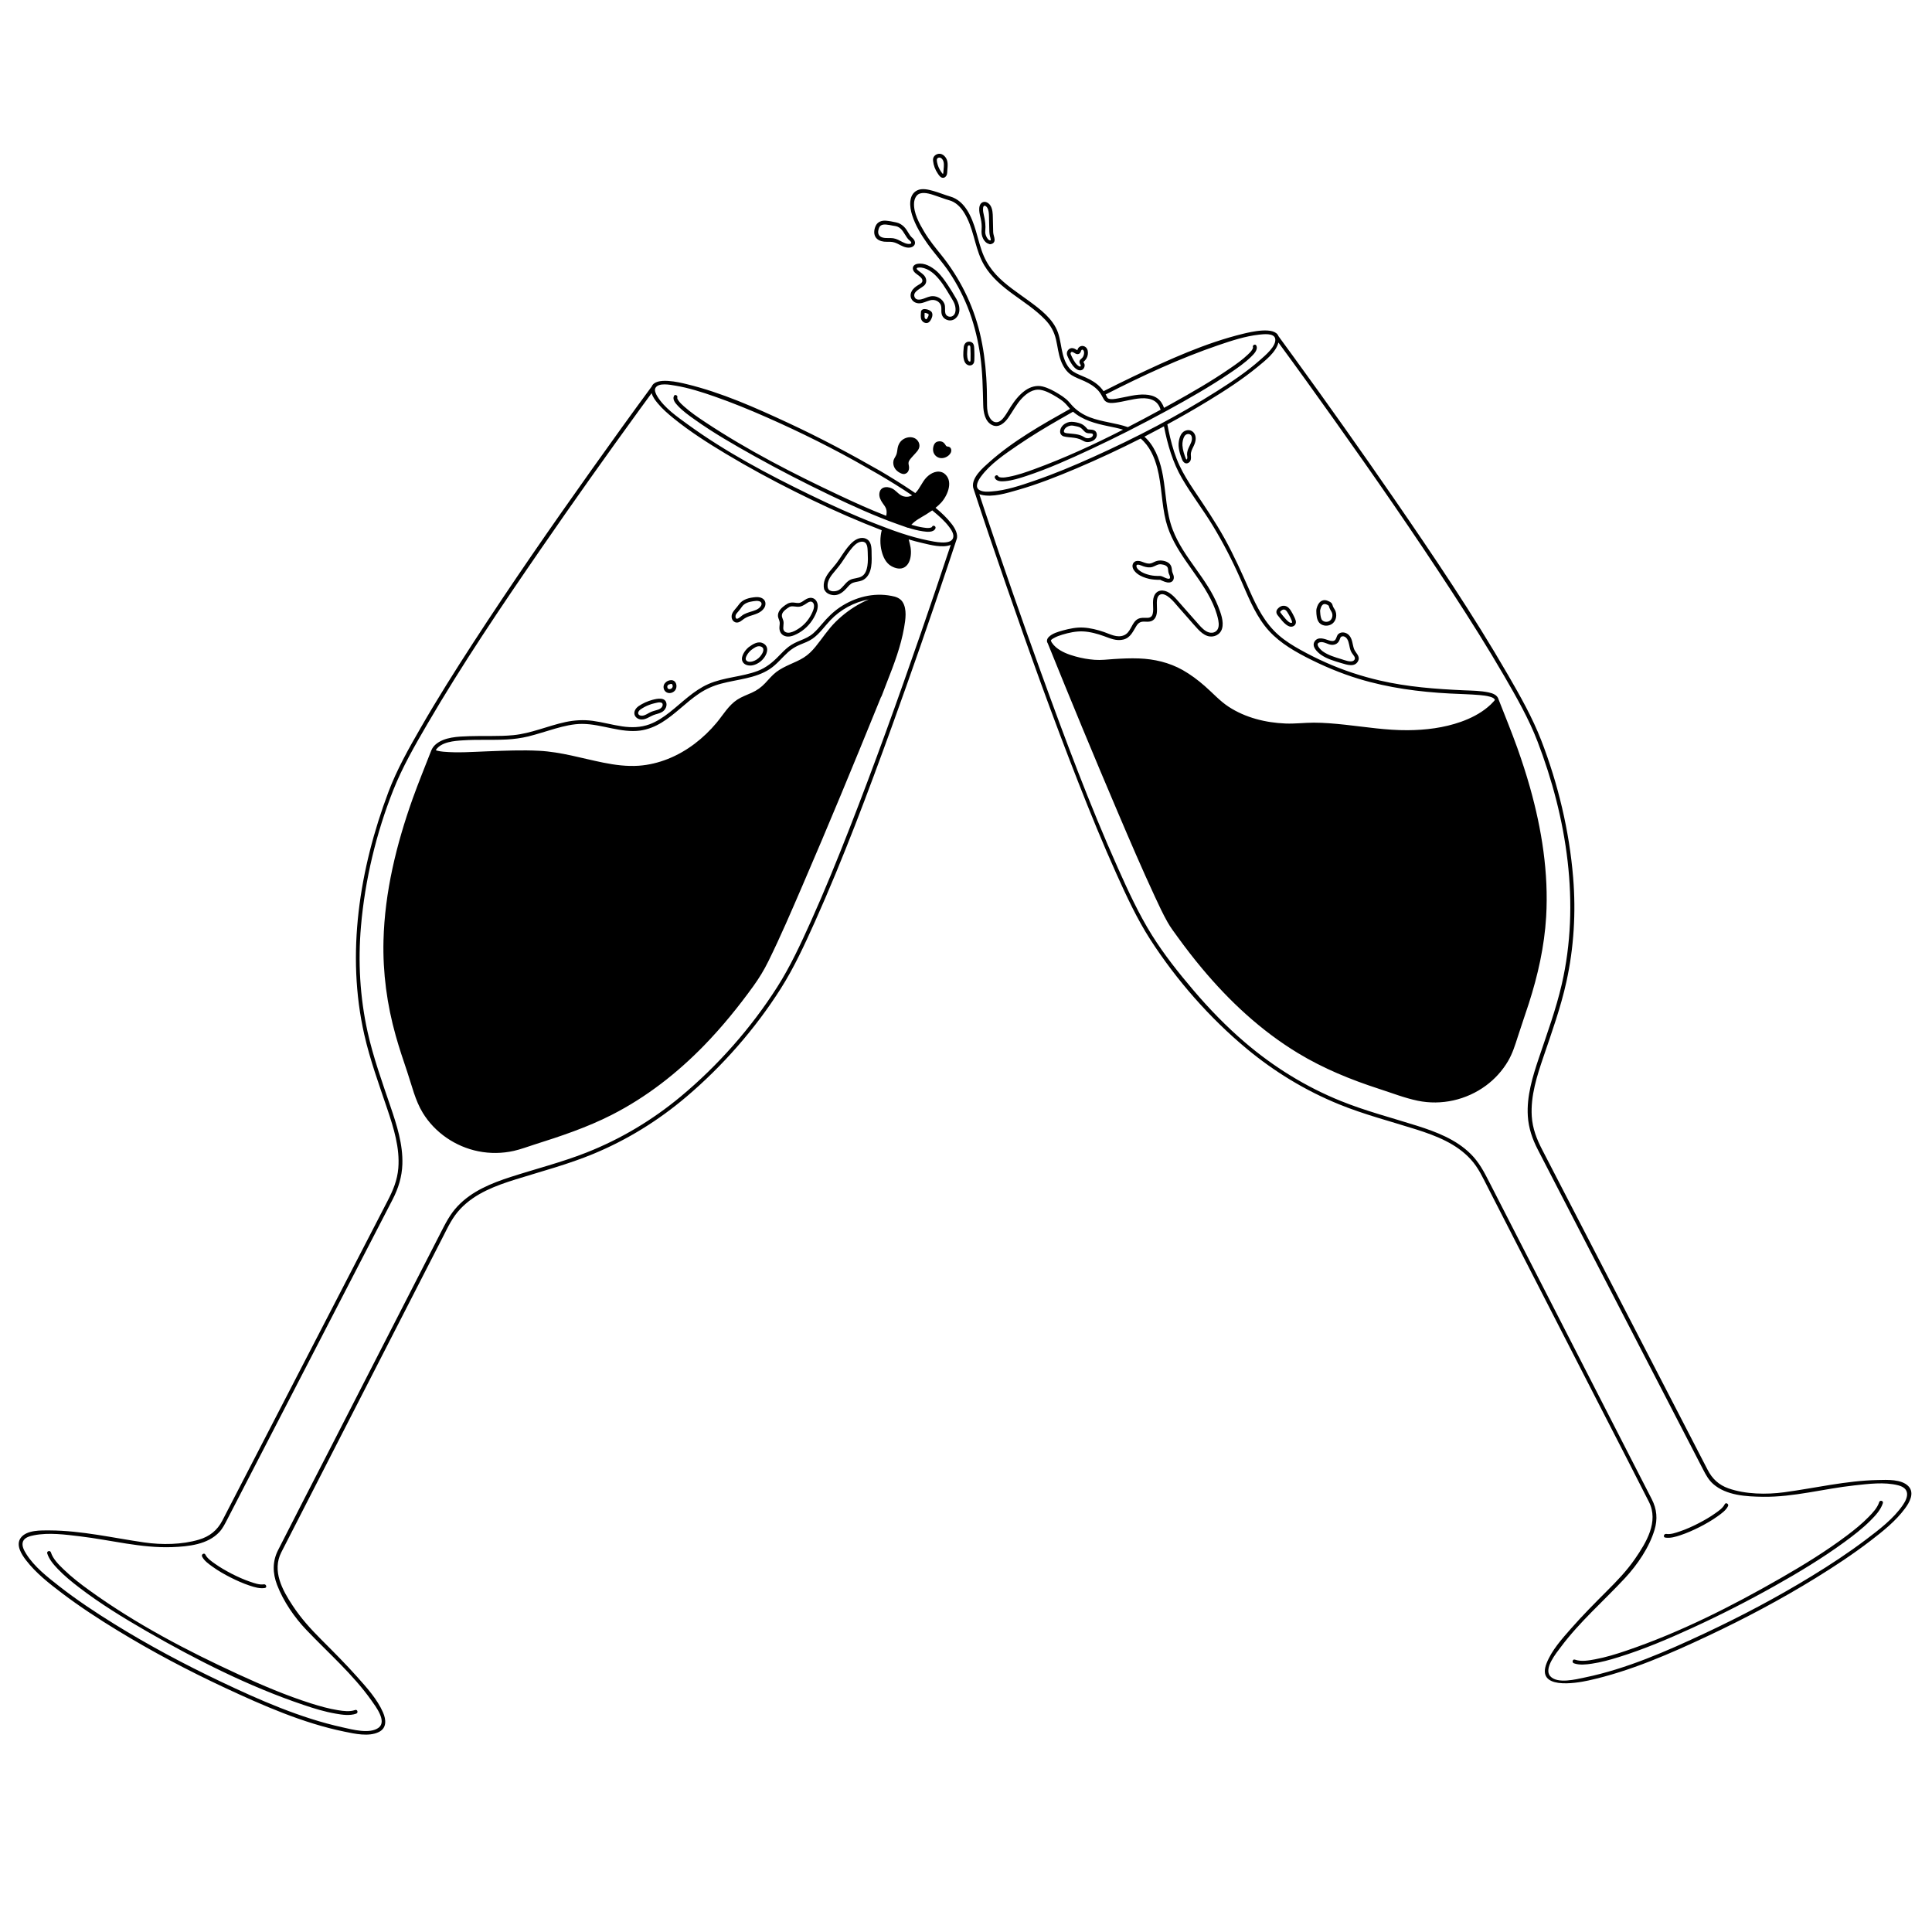 <svg xmlns="http://www.w3.org/2000/svg" xmlns:xlink="http://www.w3.org/1999/xlink" width="450" zoomAndPan="magnify" viewBox="0 0 337.5 337.5" height="450" preserveAspectRatio="xMidYMid meet" version="1.0"><defs><clipPath id="6dff2a3a77"><path d="M 3 26.512 L 334 26.512 L 334 303.602 L 3 303.602 Z M 3 26.512 " clip-rule="nonzero"/></clipPath></defs><g clip-path="url(#6dff2a3a77)"><path fill="#000000" d="M 166.254 91.539 C 165.445 90.492 164.473 89.562 163.426 88.707 C 163.785 88.422 164.133 88.121 164.434 87.781 C 165.586 86.492 166.652 83.891 164.852 82.641 C 163.805 82.035 162.625 82.602 161.852 83.395 C 161.059 84.203 160.699 85.352 159.891 86.137 C 159.703 86.012 159.516 85.887 159.332 85.758 C 157.531 84.543 155.684 83.402 153.809 82.293 C 148.559 79.289 143.23 76.453 137.742 73.902 C 132.012 71.238 126.074 68.578 119.91 67.094 C 118.738 66.812 114.551 65.766 113.848 67.516 C 110.312 72.309 106.84 77.152 103.383 82.008 C 96.281 91.992 89.297 102.07 82.621 112.352 C 79.461 117.219 76.363 122.137 73.469 127.172 C 71.395 130.773 69.312 134.461 67.848 138.363 C 62.797 151.77 60.43 166.625 63.637 180.738 C 64.645 185.176 66.207 189.434 67.66 193.742 C 68.773 197.051 69.867 200.527 69.582 204.059 C 69.406 206.191 68.648 207.973 67.688 209.82 C 66.133 212.832 64.578 215.844 63.02 218.852 C 58.129 228.312 53.238 237.77 48.352 247.227 C 45.184 253.355 42.02 259.484 38.852 265.609 C 37.961 267.34 36.625 268.402 34.75 268.961 C 31.781 269.844 28.27 269.891 25.215 269.449 C 19.738 268.66 14.27 267.375 8.707 267.348 C 7.203 267.34 4.672 267.246 3.637 268.629 C 2.695 269.883 3.762 271.539 4.551 272.559 C 6.277 274.809 8.605 276.625 10.852 278.328 C 13.953 280.676 17.215 282.805 20.531 284.828 C 26.566 288.512 32.871 291.844 39.285 294.836 C 45.938 297.934 52.926 301.016 60.148 302.496 C 61.957 302.871 64.41 303.426 66.168 302.57 C 67.586 301.875 67.461 300.414 66.914 299.152 C 65.906 296.836 64.078 294.82 62.418 292.957 C 60.422 290.715 58.301 288.594 56.18 286.473 C 54.285 284.574 52.613 282.746 51.125 280.488 C 49.316 277.754 47.496 274.41 49.137 271.18 C 49.973 269.531 50.82 267.895 51.664 266.25 C 56.129 257.535 60.598 248.824 65.059 240.105 C 69.168 232.082 73.277 224.066 77.387 216.043 C 78.277 214.293 79.059 212.609 80.434 211.164 C 83.016 208.438 86.621 207.105 90.125 206.016 C 94.668 204.594 99.262 203.395 103.672 201.562 C 109.582 199.113 115.023 195.738 119.898 191.598 C 126.207 186.25 131.938 179.715 136.371 172.727 C 138.727 169.023 140.574 164.984 142.371 160.992 C 147.352 149.871 151.625 138.43 155.777 126.977 C 159.191 117.551 162.48 108.086 165.66 98.582 C 166.141 97.141 166.621 95.703 167.094 94.262 C 167.453 93.375 166.809 92.254 166.254 91.539 Z M 117.957 67.363 C 120.305 67.75 122.602 68.488 124.84 69.27 C 127.914 70.344 130.93 71.574 133.906 72.887 C 139.867 75.512 145.719 78.422 151.367 81.66 C 152.066 82.059 152.773 82.461 153.473 82.859 C 155.457 84.031 157.438 85.238 159.344 86.539 C 158.891 86.781 158.363 86.852 157.855 86.711 C 157.176 86.527 156.734 85.953 156.188 85.543 C 155.363 84.922 153.84 84.816 153.629 86.117 C 153.52 86.781 153.828 87.375 154.195 87.902 C 154.41 88.203 154.648 88.5 154.781 88.848 C 154.934 89.262 154.902 89.691 154.809 90.109 C 152.027 89.027 149.301 87.789 146.605 86.52 C 138.602 82.754 130.605 78.656 123.227 73.762 C 121.934 72.91 120.641 72.027 119.484 70.992 C 119.145 70.691 118.797 70.371 118.539 70.004 C 118.465 69.898 118.359 69.727 118.336 69.652 C 118.297 69.531 118.312 69.492 118.305 69.504 C 118.492 69.117 117.91 68.777 117.73 69.172 C 117.43 69.805 118.004 70.453 118.41 70.887 C 119.258 71.793 120.297 72.543 121.305 73.254 C 124.633 75.633 128.211 77.68 131.777 79.672 C 136.125 82.094 140.555 84.375 145.051 86.527 C 148.898 88.363 152.793 90.145 156.809 91.57 C 157.195 91.711 157.582 91.848 157.977 91.98 C 158.164 92.047 158.352 92.121 158.543 92.188 C 158.582 92.199 158.617 92.199 158.656 92.199 C 159.496 92.461 160.344 92.688 161.211 92.812 C 161.863 92.906 163.027 93.074 163.398 92.34 C 163.594 91.961 163.02 91.617 162.824 92.008 C 162.773 92.121 162.652 92.172 162.41 92.215 C 162.039 92.266 161.633 92.215 161.258 92.152 C 160.566 92.047 159.883 91.871 159.203 91.672 C 159.891 90.898 160.906 90.402 161.773 89.871 C 162.137 89.645 162.5 89.41 162.852 89.164 C 162.926 89.223 163 89.277 163.066 89.336 C 164.039 90.145 165.02 91 165.781 92.012 C 166.16 92.52 166.734 93.32 166.488 94 C 166.488 94.008 166.48 94.016 166.48 94.023 C 165.992 95.289 163.074 94.602 162.117 94.41 C 158.984 93.781 155.941 92.668 152.973 91.504 C 149.051 89.977 145.211 88.242 141.422 86.398 C 134.098 82.84 126.773 78.957 120.172 74.164 C 118.289 72.797 116.051 71.254 114.816 69.223 C 114.555 68.789 114.262 68.164 114.508 67.754 C 115.074 66.793 117.109 67.227 117.957 67.363 Z M 160.84 110.668 C 156.875 122.117 152.781 133.52 148.367 144.801 C 146.238 150.234 144.043 155.641 141.648 160.961 C 139.887 164.871 138.066 168.828 135.754 172.453 C 131.23 179.551 125.395 186.164 118.926 191.543 C 113.977 195.664 108.418 198.988 102.438 201.344 C 98.113 203.047 93.625 204.176 89.211 205.602 C 85.844 206.691 82.434 208.07 79.953 210.695 C 78.605 212.117 77.816 213.719 76.938 215.434 C 75.277 218.68 73.609 221.922 71.949 225.172 C 67.105 234.617 62.27 244.062 57.43 253.508 C 54.48 259.262 51.504 265.004 48.586 270.77 C 47.57 272.766 47.609 274.789 48.402 276.867 C 49.504 279.734 51.418 282.527 53.539 284.75 C 57.383 288.781 61.672 292.504 64.898 297.07 C 65.605 298.07 67.621 300.676 66.16 301.797 C 64.617 302.977 61.504 302.117 59.844 301.75 C 52.48 300.129 45.348 296.984 38.566 293.762 C 32.215 290.742 25.973 287.418 19.996 283.715 C 16.676 281.656 13.406 279.496 10.332 277.086 C 8.277 275.477 5.992 273.703 4.582 271.453 C 4.215 270.863 3.742 270.023 4.008 269.301 C 4.289 268.555 5.242 268.336 5.938 268.195 C 8.551 267.68 11.414 268.074 14.02 268.387 C 19.379 269.023 24.66 270.465 30.082 270.266 C 32.902 270.156 36.297 269.828 38.332 267.613 C 38.914 266.98 39.285 266.219 39.68 265.465 C 40.953 263 42.227 260.539 43.5 258.074 C 48.219 248.949 52.934 239.824 57.648 230.699 C 61.297 223.645 64.945 216.59 68.586 209.535 C 69.586 207.598 70.215 205.582 70.289 203.387 C 70.406 199.91 69.309 196.504 68.199 193.254 C 66.738 188.953 65.199 184.688 64.211 180.25 C 62.871 174.195 62.523 167.98 63.059 161.809 C 63.75 153.758 65.711 145.559 68.688 138.059 C 70.281 134.027 72.477 130.215 74.656 126.477 C 80.766 115.996 87.578 105.922 94.453 95.945 C 100.117 87.727 105.891 79.59 111.754 71.52 C 112.449 70.574 113.141 69.625 113.836 68.676 C 114.016 69.344 114.469 69.945 114.902 70.457 C 115.715 71.441 116.695 72.289 117.684 73.09 C 120.527 75.398 123.633 77.375 126.77 79.258 C 130.703 81.621 134.746 83.809 138.848 85.863 C 142.863 87.875 146.945 89.77 151.102 91.465 C 152.066 91.859 153.047 92.246 154.027 92.625 C 153.734 93.82 153.707 95.078 154.016 96.277 C 154.273 97.305 154.762 98.375 155.723 98.906 C 156.43 99.301 157.344 99.535 158.07 99.055 C 158.711 98.633 158.996 97.852 159.09 97.121 C 159.156 96.625 159.145 96.137 159.07 95.645 C 158.996 95.164 158.855 94.695 158.738 94.23 C 159.551 94.469 160.363 94.688 161.191 94.875 C 162.457 95.172 164.66 95.77 166.086 95.184 C 164.371 100.355 162.617 105.516 160.84 110.668 Z M 41.715 292.523 C 45.824 294.414 50.012 296.195 54.328 297.566 C 55.875 298.051 57.449 298.5 59.055 298.754 C 60.012 298.906 61.109 299.055 62.043 298.719 C 62.449 298.574 62.625 299.219 62.223 299.359 C 61.105 299.754 59.781 299.555 58.648 299.355 C 56.727 299.027 54.848 298.453 53.008 297.824 C 43.457 294.609 34.277 289.949 25.559 284.93 C 21.52 282.598 17.508 280.145 13.801 277.301 C 12.5 276.305 11.219 275.258 10.086 274.07 C 9.344 273.293 8.578 272.406 8.25 271.363 C 8.125 270.953 8.766 270.777 8.891 271.184 C 9.258 272.348 10.254 273.32 11.102 274.141 C 12.508 275.504 14.066 276.707 15.656 277.848 C 23.727 283.68 32.703 288.387 41.715 292.523 Z M 35.305 271.914 C 35.117 271.523 35.691 271.191 35.879 271.578 C 36.207 272.246 36.938 272.738 37.52 273.152 C 38.461 273.82 39.461 274.395 40.48 274.922 C 41.527 275.457 42.609 275.945 43.723 276.324 C 44.438 276.566 45.324 276.887 46.09 276.766 C 46.512 276.699 46.691 277.34 46.27 277.406 C 45.395 277.547 44.477 277.273 43.648 277 C 42.48 276.617 41.355 276.109 40.262 275.559 C 39.168 275.004 38.094 274.391 37.098 273.668 C 36.453 273.199 35.664 272.652 35.305 271.914 Z M 155.75 104.102 C 155.742 104.102 155.742 104.102 155.75 104.102 C 155.742 104.102 155.734 104.102 155.734 104.094 C 155.73 104.094 155.73 104.094 155.723 104.094 C 155.715 104.094 155.707 104.094 155.703 104.094 C 152.586 103.48 149.367 104.32 146.746 106.07 C 145.543 106.879 144.559 107.867 143.625 108.969 C 143.129 109.555 142.629 110.141 142.055 110.645 C 141.395 111.219 140.629 111.559 139.82 111.883 C 139.074 112.184 138.375 112.512 137.734 113.004 C 137.133 113.473 136.605 114.016 136.086 114.555 C 134.992 115.688 133.863 116.625 132.379 117.199 C 129.57 118.266 126.477 118.285 123.715 119.508 C 121.141 120.648 119.164 122.719 116.977 124.434 C 115.902 125.273 114.742 126.062 113.449 126.535 C 111.914 127.098 110.293 127.125 108.688 126.891 C 106.957 126.637 105.27 126.156 103.543 125.922 C 101.93 125.707 100.367 125.797 98.773 126.137 C 95.715 126.789 92.793 128.125 89.656 128.426 C 87.098 128.672 84.523 128.512 81.953 128.605 C 80.039 128.672 77.59 128.727 76.07 130.074 C 75.785 130.328 75.551 130.641 75.391 130.988 C 75.383 131 75.383 131.016 75.379 131.027 C 75.371 131.043 75.355 131.047 75.355 131.062 C 74.262 133.867 73.121 136.648 72.102 139.48 C 69.262 147.449 67.207 155.801 66.992 164.289 C 66.852 169.926 67.605 175.512 69.129 180.926 C 69.727 183.055 70.43 185.148 71.137 187.238 C 71.949 189.641 72.523 192.219 73.852 194.395 C 75.965 197.867 79.586 200.324 83.555 201.117 C 85.609 201.531 87.738 201.504 89.777 201.043 C 90.973 200.77 92.125 200.336 93.293 199.961 C 97.93 198.492 102.531 196.965 106.871 194.75 C 112.91 191.672 118.289 187.473 123.008 182.621 C 126.133 179.402 128.977 175.91 131.598 172.273 C 132.617 170.859 133.465 169.477 134.23 167.914 C 136.367 163.582 138.266 159.137 140.18 154.703 C 144.703 144.227 149.066 133.68 153.359 123.105 C 153.535 122.68 153.707 122.246 153.883 121.816 C 153.941 121.73 153.996 121.637 154.035 121.535 C 154.348 120.715 154.66 119.895 154.98 119.074 C 156.188 116.023 157.371 112.879 157.938 109.637 C 158.176 108.262 158.477 106.402 157.664 105.145 C 157.234 104.496 156.504 104.227 155.75 104.102 Z M 80.898 129.328 C 83.434 129.16 85.977 129.312 88.516 129.18 C 89.789 129.113 91.043 128.945 92.293 128.645 C 93.887 128.25 95.441 127.719 97.02 127.27 C 98.535 126.844 100.094 126.457 101.684 126.457 C 103.449 126.457 105.18 126.898 106.906 127.242 C 108.52 127.57 110.172 127.844 111.816 127.625 C 113.156 127.445 114.422 126.93 115.578 126.23 C 117.93 124.793 119.805 122.719 122.086 121.184 C 123.293 120.367 124.586 119.793 125.996 119.422 C 127.43 119.039 128.895 118.82 130.344 118.484 C 131.777 118.16 133.203 117.703 134.445 116.891 C 135.688 116.078 136.586 114.895 137.68 113.914 C 138.312 113.348 139.008 112.926 139.793 112.605 C 140.535 112.305 141.297 112.023 141.957 111.562 C 143.191 110.691 144.035 109.422 145.062 108.34 C 146.816 106.492 149.238 105.168 151.766 104.715 C 151.309 104.91 150.852 105.121 150.426 105.348 C 148.801 106.211 147.293 107.324 145.984 108.621 C 144.645 109.941 143.656 111.512 142.469 112.965 C 141.867 113.707 141.195 114.375 140.383 114.883 C 139.613 115.363 138.773 115.715 137.953 116.082 C 137.133 116.457 136.32 116.852 135.605 117.398 C 134.871 117.957 134.293 118.68 133.66 119.348 C 132.977 120.066 132.238 120.602 131.332 121.008 C 130.484 121.395 129.598 121.703 128.809 122.211 C 127.27 123.211 126.336 124.867 125.188 126.25 C 122.914 128.973 120.012 131.25 116.695 132.57 C 115.055 133.223 113.328 133.645 111.566 133.766 C 109.5 133.906 107.438 133.637 105.418 133.23 C 101.684 132.484 98.035 131.355 94.207 131.156 C 91.172 130.996 88.125 131.137 85.09 131.25 C 82.566 131.344 79.984 131.543 77.465 131.316 C 77.125 131.281 76.785 131.242 76.449 131.156 C 76.344 131.129 76.246 131.094 76.156 131.062 C 76.145 131.055 76.137 131.047 76.125 131.043 C 77.051 129.586 79.359 129.426 80.898 129.328 Z M 133.438 112.453 C 132.504 111.859 131.531 112.512 130.77 113.066 C 130.762 113.074 130.758 113.078 130.75 113.086 C 130.75 113.086 130.742 113.094 130.742 113.094 C 130.402 113.379 130.117 113.734 129.902 114.121 C 129.684 114.52 129.504 115.023 129.676 115.477 C 129.965 116.23 130.898 116.375 131.598 116.195 C 132.406 115.988 133.105 115.457 133.566 114.773 C 133.812 114.406 134.004 113.973 134.02 113.531 C 134.039 113.078 133.812 112.684 133.438 112.453 Z M 133.098 114.254 C 132.797 114.773 132.324 115.203 131.77 115.434 C 131.379 115.602 130.684 115.758 130.363 115.367 C 130.148 115.102 130.336 114.707 130.477 114.453 C 130.664 114.113 130.918 113.82 131.211 113.566 C 131.672 113.227 132.23 112.773 132.824 112.914 C 133.066 112.973 133.297 113.121 133.344 113.379 C 133.398 113.68 133.246 114 133.098 114.254 Z M 136.16 109.52 C 136.113 110.223 136.395 110.844 137.078 111.098 C 137.793 111.363 138.555 111.078 139.195 110.758 C 140.434 110.137 141.48 109.121 142.164 107.914 C 142.504 107.305 142.855 106.559 142.855 105.844 C 142.855 105.215 142.484 104.555 141.82 104.449 C 141.402 104.383 140.988 104.547 140.641 104.777 C 140.273 105.008 139.953 105.309 139.5 105.336 C 139.086 105.355 138.68 105.215 138.266 105.258 C 137.906 105.289 137.586 105.418 137.301 105.637 C 137.273 105.645 137.246 105.648 137.227 105.668 C 136.633 106.098 136.008 106.59 135.906 107.371 C 135.852 107.777 136.02 108.059 136.145 108.434 C 136.273 108.781 136.188 109.152 136.16 109.52 Z M 137.566 106.238 C 137.574 106.238 137.574 106.23 137.582 106.223 C 137.621 106.211 137.652 106.191 137.695 106.164 C 138.16 105.762 138.746 105.965 139.293 105.996 C 139.934 106.031 140.387 105.75 140.902 105.402 C 141.141 105.242 141.441 105.035 141.75 105.109 C 141.988 105.164 142.137 105.402 142.184 105.637 C 142.289 106.191 141.977 106.84 141.734 107.324 C 141.242 108.293 140.508 109.141 139.609 109.75 C 139.129 110.07 138.582 110.391 138.008 110.504 C 137.453 110.617 136.848 110.402 136.828 109.762 C 136.82 109.449 136.887 109.133 136.887 108.82 C 136.887 108.492 136.781 108.227 136.66 107.926 C 136.348 107.164 137.012 106.637 137.566 106.238 Z M 129.703 108.301 C 130.098 107.98 130.504 107.773 130.984 107.613 C 131.898 107.312 132.945 107.078 133.5 106.203 C 133.793 105.738 133.82 105.109 133.406 104.707 C 133.051 104.367 132.512 104.27 132.039 104.309 C 130.91 104.402 129.711 104.66 129.035 105.656 C 129.035 105.656 129.035 105.656 129.035 105.664 C 129.031 105.668 129.023 105.676 129.016 105.684 C 128.668 106.203 128.137 106.625 127.902 107.207 C 127.707 107.688 127.797 108.281 128.234 108.594 C 128.742 108.961 129.281 108.641 129.703 108.301 Z M 128.562 107.352 C 128.684 107.125 128.871 106.945 129.031 106.75 C 129.23 106.52 129.418 106.27 129.59 106.016 C 129.59 106.016 129.59 106.016 129.59 106.012 C 129.598 106.004 129.602 105.996 129.609 105.992 C 130.051 105.344 130.852 105.129 131.586 105.027 C 131.938 104.98 132.312 104.914 132.656 105.035 C 133.066 105.176 133.137 105.523 132.91 105.875 C 132.512 106.512 131.664 106.699 130.996 106.906 C 130.637 107.02 130.27 107.145 129.938 107.324 C 129.57 107.52 129.289 107.867 128.918 108.047 C 128.449 108.266 128.414 107.633 128.562 107.352 Z M 111.633 125.613 C 112.109 125.773 112.594 125.668 113.043 125.461 C 113.547 125.227 113.988 124.941 114.527 124.789 C 115.031 124.648 115.578 124.512 115.965 124.141 C 116.285 123.824 116.488 123.352 116.422 122.906 C 116.238 121.723 114.789 122.043 113.996 122.25 C 113.137 122.477 112.289 122.859 111.547 123.359 C 111.148 123.652 110.801 124.086 110.812 124.613 C 110.836 125.102 111.188 125.469 111.633 125.613 Z M 114.422 122.832 C 114.742 122.758 115.137 122.633 115.469 122.727 C 115.77 122.805 115.828 123.078 115.715 123.344 C 115.582 123.68 115.277 123.859 114.949 123.973 C 114.535 124.121 114.109 124.199 113.707 124.375 C 113.316 124.547 112.969 124.809 112.562 124.949 C 112.27 125.055 111.855 125.086 111.602 124.855 C 111.293 124.559 111.621 124.121 111.883 123.934 C 112.316 123.641 112.801 123.371 113.289 123.18 C 113.656 123.023 114.043 122.918 114.422 122.832 Z M 116.957 121.074 C 117.398 121.07 117.859 120.809 118.051 120.402 C 118.27 119.934 118.199 119.301 117.77 118.973 C 117.543 118.801 117.25 118.793 116.984 118.848 C 116.738 118.895 116.504 119.012 116.316 119.172 C 116.305 119.188 116.297 119.199 116.289 119.215 C 115.965 119.473 115.844 119.914 115.957 120.316 C 116.078 120.77 116.484 121.074 116.957 121.074 Z M 116.562 119.961 C 116.562 119.961 116.562 119.949 116.562 119.941 C 116.57 119.953 116.57 119.969 116.562 119.961 Z M 116.949 119.547 C 116.992 119.535 117.031 119.52 117.07 119.508 C 117.105 119.5 117.137 119.488 117.172 119.48 C 117.191 119.48 117.211 119.473 117.23 119.473 C 117.25 119.473 117.266 119.473 117.285 119.473 C 117.285 119.473 117.289 119.473 117.297 119.473 C 117.305 119.473 117.309 119.473 117.309 119.473 C 117.324 119.473 117.336 119.48 117.352 119.488 C 117.355 119.488 117.355 119.492 117.363 119.492 C 117.363 119.492 117.363 119.492 117.371 119.5 C 117.383 119.516 117.398 119.527 117.402 119.539 C 117.402 119.539 117.41 119.547 117.41 119.547 C 117.426 119.562 117.43 119.582 117.445 119.602 C 117.449 119.613 117.457 119.629 117.465 119.633 C 117.465 119.641 117.469 119.648 117.469 119.652 C 117.484 119.695 117.492 119.734 117.504 119.773 C 117.504 119.793 117.504 119.82 117.512 119.84 C 117.512 119.859 117.512 119.883 117.512 119.902 C 117.512 119.902 117.512 119.906 117.512 119.914 C 117.512 119.93 117.504 119.941 117.504 119.949 C 117.496 119.969 117.492 119.996 117.484 120.016 C 117.477 120.027 117.477 120.043 117.469 120.055 C 117.469 120.062 117.465 120.062 117.465 120.066 C 117.449 120.102 117.43 120.129 117.41 120.16 C 117.402 120.176 117.391 120.18 117.383 120.195 C 117.355 120.223 117.336 120.242 117.309 120.262 C 117.309 120.262 117.305 120.27 117.305 120.27 C 117.289 120.281 117.277 120.289 117.258 120.297 C 117.23 120.316 117.195 120.328 117.172 120.34 C 117.156 120.348 117.137 120.355 117.125 120.355 C 117.09 120.367 117.059 120.375 117.023 120.383 C 117.004 120.383 116.992 120.383 116.969 120.383 C 116.949 120.383 116.938 120.383 116.918 120.383 C 116.91 120.383 116.91 120.383 116.902 120.383 C 116.879 120.375 116.852 120.375 116.824 120.363 C 116.816 120.363 116.805 120.355 116.789 120.348 C 116.785 120.348 116.777 120.34 116.77 120.34 C 116.758 120.336 116.738 120.328 116.723 120.316 C 116.703 120.297 116.684 120.281 116.664 120.262 C 116.656 120.254 116.648 120.25 116.648 120.242 C 116.645 120.227 116.629 120.215 116.625 120.203 C 116.617 120.195 116.609 120.176 116.602 120.16 C 116.602 120.16 116.602 120.156 116.602 120.156 C 116.598 120.137 116.59 120.121 116.59 120.102 C 116.582 120.082 116.582 120.066 116.578 120.047 C 116.578 120.016 116.57 119.973 116.57 119.941 C 116.57 119.93 116.57 119.922 116.57 119.906 C 116.57 119.906 116.57 119.902 116.57 119.902 C 116.578 119.867 116.582 119.836 116.598 119.809 C 116.602 119.793 116.609 119.781 116.617 119.77 C 116.617 119.762 116.625 119.754 116.629 119.754 C 116.637 119.746 116.645 119.742 116.648 119.734 C 116.656 119.727 116.672 119.715 116.676 119.707 C 116.676 119.707 116.684 119.699 116.684 119.699 C 116.711 119.68 116.73 119.66 116.75 119.633 C 116.75 119.633 116.758 119.633 116.758 119.629 C 116.742 119.633 116.738 119.641 116.758 119.629 C 116.77 119.621 116.785 119.609 116.797 119.602 C 116.832 119.582 116.863 119.562 116.902 119.539 C 116.922 119.562 116.938 119.555 116.949 119.547 Z M 144.051 103.074 C 144.336 103.68 145.059 103.949 145.703 103.969 C 146.598 103.988 147.312 103.398 147.879 102.773 C 148.227 102.391 148.531 101.973 149.031 101.793 C 149.531 101.617 150.078 101.605 150.574 101.406 C 151.309 101.105 151.766 100.457 152.008 99.723 C 152.301 98.828 152.289 97.852 152.262 96.926 C 152.242 96.07 152.34 94.863 151.574 94.281 C 150.805 93.707 149.812 94 149.125 94.543 C 148.324 95.172 147.73 96.039 147.164 96.871 C 146.816 97.387 146.484 97.914 146.109 98.406 C 145.758 98.875 145.355 99.301 144.984 99.762 C 144.25 100.672 143.684 101.738 143.965 102.934 C 143.984 102.992 144.016 103.039 144.051 103.074 Z M 145.465 100.23 C 145.992 99.574 146.543 98.961 147.023 98.273 C 147.512 97.574 147.953 96.84 148.48 96.164 C 148.965 95.543 149.641 94.688 150.492 94.629 C 151.566 94.551 151.547 95.691 151.582 96.457 C 151.613 97.258 151.652 98.086 151.52 98.887 C 151.414 99.535 151.188 100.242 150.621 100.629 C 149.984 101.059 149.145 100.957 148.473 101.312 C 147.684 101.73 147.297 102.621 146.531 103.074 C 146.039 103.359 144.871 103.469 144.637 102.758 C 144.629 102.738 144.617 102.734 144.609 102.719 C 144.41 101.793 144.902 100.926 145.465 100.23 Z M 158.855 80.426 C 158.637 80.766 158.703 81.02 158.777 81.398 C 158.883 81.988 158.684 82.641 158.035 82.793 C 157.758 82.859 157.438 82.723 157.195 82.594 C 156.371 82.172 155.891 81.359 156.09 80.43 C 156.195 80.062 156.438 79.785 156.574 79.438 C 156.715 79.09 156.734 78.703 156.797 78.336 C 156.918 77.609 157.281 76.992 157.949 76.641 C 158.516 76.348 159.211 76.266 159.789 76.555 C 160.293 76.801 160.645 77.359 160.617 77.922 C 160.586 78.59 159.973 79.102 159.562 79.57 C 159.324 79.844 159.051 80.117 158.855 80.426 Z M 165.398 77.98 C 165.395 77.98 165.453 77.996 165.426 77.996 C 165.441 77.996 165.492 78 165.52 78 C 165.633 78.016 165.734 78.027 165.84 78.082 C 166.227 78.281 166.254 78.789 166.066 79.129 C 165.707 79.777 164.848 80.164 164.133 79.992 C 163.461 79.832 163 79.238 162.992 78.551 C 162.984 78.023 163.188 77.273 163.785 77.141 C 163.961 77.082 164.16 77.082 164.34 77.102 C 164.691 77.152 164.961 77.383 165.133 77.68 C 165.168 77.734 165.219 77.82 165.238 77.84 C 165.293 77.902 165.312 77.93 165.367 77.953 C 165.375 77.977 165.441 78 165.398 77.98 Z M 333.422 259.672 C 332.219 258.355 329.617 258.508 328.031 258.543 C 322.516 258.656 317.121 259.949 311.676 260.684 C 308.59 261.098 304.914 261.047 301.953 260.004 C 300.258 259.41 299.105 258.328 298.297 256.746 C 297.203 254.617 296.102 252.496 295.004 250.371 C 290.34 241.348 285.672 232.324 281.008 223.293 C 277.148 215.816 273.277 208.34 269.418 200.863 C 268.441 198.988 267.715 197.137 267.582 194.98 C 267.363 191.426 268.496 187.941 269.625 184.617 C 271.098 180.285 272.645 175.984 273.633 171.508 C 274.945 165.531 275.312 159.391 274.812 153.297 C 274.145 145.152 272.18 136.93 269.23 129.312 C 267.688 125.336 265.562 121.578 263.426 117.891 C 257.312 107.32 250.449 97.164 243.523 87.113 C 237.801 78.805 231.965 70.578 226.035 62.422 C 225.141 61.188 224.242 59.961 223.34 58.73 C 222.676 56.961 218.391 58.012 217.227 58.289 C 210.574 59.898 204.164 62.836 198.004 65.758 C 196.25 66.594 194.516 67.457 192.781 68.336 C 192.621 68.109 192.445 67.891 192.254 67.684 C 191.559 66.934 190.68 66.406 189.758 65.988 C 188.984 65.633 188.156 65.367 187.445 64.891 C 186.465 64.246 185.949 62.984 185.664 61.887 C 185.336 60.625 185.242 59.305 184.805 58.07 C 183.949 55.68 181.715 54.02 179.742 52.57 C 177.766 51.121 175.672 49.785 173.996 47.977 C 173.125 47.031 172.398 45.953 171.875 44.766 C 171.25 43.34 170.918 41.805 170.469 40.312 C 169.77 37.945 168.594 35.074 165.988 34.328 C 164.988 34.039 164.027 33.633 163.027 33.352 C 162.164 33.113 161.066 32.84 160.219 33.258 C 158.648 34.039 158.898 36.195 159.332 37.559 C 159.902 39.359 160.918 41.027 162.012 42.562 C 163.219 44.258 164.641 45.789 165.801 47.523 C 167.27 49.719 168.48 52.082 169.383 54.559 C 170.281 57.027 170.883 59.605 171.25 62.207 C 171.648 65.059 171.684 67.902 171.758 70.773 C 171.789 72.02 172.059 73.637 173.312 74.25 C 174.457 74.812 175.473 73.898 176.105 73.016 C 176.934 71.859 177.539 70.605 178.531 69.566 C 179.359 68.703 180.488 67.902 181.754 68.102 C 182.77 68.27 183.77 68.855 184.637 69.383 C 185.09 69.656 185.531 69.957 185.922 70.312 C 186.297 70.645 186.59 71.059 186.93 71.422 C 182.043 74.172 177.027 76.98 172.824 80.727 C 171.73 81.699 169.707 83.41 169.988 85.105 C 170.004 85.172 170.023 85.238 170.043 85.305 C 170.043 85.316 170.043 85.324 170.051 85.336 C 171.898 90.984 173.816 96.613 175.766 102.23 C 179.762 113.773 183.891 125.273 188.359 136.641 C 190.473 142.027 192.66 147.395 195.039 152.676 C 196.801 156.582 198.629 160.531 200.957 164.145 C 205.52 171.211 211.309 177.82 217.777 183.195 C 222.648 187.238 228.07 190.535 233.934 192.918 C 238.316 194.703 242.883 195.871 247.387 197.297 C 250.875 198.406 254.438 199.781 256.949 202.559 C 258.258 204 259.02 205.695 259.898 207.41 C 261.633 210.797 263.367 214.172 265.094 217.559 C 269.996 227.121 274.898 236.688 279.801 246.254 C 282.551 251.621 285.332 256.973 288.051 262.359 C 289.805 265.832 287.578 269.469 285.609 272.328 C 284.156 274.43 282.488 276.156 280.688 277.953 C 278.555 280.09 276.418 282.238 274.426 284.508 C 272.844 286.309 271.07 288.281 270.176 290.543 C 268.348 295.16 275.086 294.094 277.508 293.559 C 284.766 291.957 291.793 288.875 298.492 285.715 C 304.895 282.699 311.191 279.355 317.219 275.637 C 320.5 273.613 323.73 271.484 326.785 269.137 C 328.93 267.488 331.16 265.719 332.781 263.516 C 333.547 262.5 334.488 260.84 333.422 259.672 Z M 186.258 69.738 C 185.855 69.398 185.418 69.098 184.961 68.824 C 184.098 68.289 183.129 67.762 182.129 67.516 C 181.062 67.254 179.98 67.582 179.102 68.203 C 178.055 68.945 177.246 69.984 176.559 71.055 C 176.191 71.621 175.879 72.223 175.477 72.762 C 175.133 73.23 174.633 73.797 173.992 73.762 C 173.352 73.738 172.91 73.09 172.703 72.555 C 172.418 71.828 172.418 71.012 172.418 70.238 C 172.418 68.797 172.383 67.363 172.289 65.926 C 172.125 63.316 171.777 60.715 171.164 58.164 C 169.957 53.152 167.633 48.523 164.406 44.512 C 163.359 43.211 162.324 41.949 161.465 40.508 C 160.586 39.031 159.57 37.219 159.676 35.441 C 159.719 34.793 160.031 34.012 160.699 33.805 C 161.633 33.512 162.82 33.98 163.691 34.273 C 164.191 34.441 164.68 34.621 165.172 34.789 C 165.648 34.949 166.141 35.047 166.582 35.293 C 167.703 35.914 168.449 37.062 168.988 38.191 C 170.242 40.816 170.438 43.82 171.938 46.344 C 173.156 48.398 174.992 49.953 176.898 51.348 C 178.848 52.777 180.902 54.09 182.582 55.848 C 183.543 56.848 184.148 57.938 184.469 59.293 C 184.758 60.52 184.871 61.801 185.316 62.984 C 185.691 63.973 186.277 64.953 187.184 65.527 C 187.883 65.965 188.684 66.234 189.438 66.582 C 190.359 67 191.227 67.523 191.906 68.289 C 192.305 68.742 192.527 69.25 192.832 69.766 C 192.945 69.957 193.094 70.105 193.293 70.211 C 193.773 70.465 194.387 70.406 194.902 70.34 C 195.633 70.246 196.363 70.078 197.082 69.93 C 198.477 69.652 200.25 69.25 201.578 69.992 C 202.191 70.34 202.543 70.918 202.75 71.574 C 200.855 72.609 198.949 73.629 197.027 74.617 C 194.859 73.863 192.531 73.723 190.387 72.902 C 189.23 72.461 188.176 71.789 187.324 70.879 C 186.957 70.5 186.664 70.078 186.258 69.738 Z M 171.363 83.25 C 172.992 81.039 175.477 79.375 177.711 77.84 C 180.113 76.199 182.602 74.691 185.121 73.25 C 185.898 72.809 186.672 72.355 187.449 71.922 C 189.164 73.402 191.352 73.984 193.547 74.438 C 194.434 74.617 195.32 74.797 196.188 75.059 C 191.145 77.633 185.984 80.02 180.695 81.953 C 179.254 82.48 177.785 82.996 176.277 83.281 C 175.84 83.367 175.363 83.449 174.918 83.41 C 174.625 83.383 174.445 83.32 174.379 83.195 C 174.184 82.809 173.609 83.148 173.805 83.527 C 174.117 84.148 175.02 84.109 175.598 84.055 C 176.844 83.938 178.078 83.547 179.266 83.156 C 183.137 81.879 186.879 80.191 190.566 78.469 C 192.762 77.441 194.934 76.379 197.09 75.293 C 197.129 75.285 197.16 75.266 197.188 75.238 C 199.438 74.098 201.672 72.922 203.887 71.715 C 207.641 69.664 211.383 67.535 214.922 65.133 C 216.172 64.285 217.445 63.402 218.531 62.348 C 219.004 61.887 219.82 61.105 219.465 60.371 C 219.277 59.984 218.707 60.328 218.891 60.707 C 218.891 60.707 218.871 60.875 218.73 61.102 C 218.531 61.426 218.238 61.703 217.965 61.961 C 217.043 62.836 215.996 63.582 214.949 64.297 C 211.676 66.562 208.215 68.551 204.738 70.48 C 204.277 70.734 203.805 70.992 203.344 71.246 C 203.117 70.586 202.746 69.984 202.164 69.57 C 201.551 69.137 200.797 68.969 200.059 68.93 C 198.438 68.844 196.844 69.332 195.262 69.605 C 194.766 69.691 194.129 69.816 193.652 69.637 C 193.426 69.551 193.387 69.363 193.254 69.098 C 193.219 69.031 193.172 68.969 193.141 68.91 C 199.523 65.652 206.074 62.609 212.855 60.293 C 215.152 59.512 217.539 58.723 219.961 58.457 C 220.715 58.379 222.547 58.145 222.762 59.152 C 223.035 60.445 220.965 62.137 220.113 62.891 C 217.805 64.938 215.211 66.668 212.609 68.316 C 205.734 72.676 198.457 76.453 191.039 79.797 C 187.656 81.324 184.223 82.77 180.707 83.977 C 178.293 84.809 175.738 85.68 173.172 85.859 C 172.531 85.906 171.738 85.953 171.145 85.633 C 170.188 85.145 170.863 83.922 171.363 83.25 Z M 261.141 122.266 C 261.125 122.238 261.133 122.258 261.141 122.285 C 261.121 122.305 261.098 122.336 261.078 122.359 C 261.027 122.418 260.98 122.477 260.926 122.539 C 260.613 122.898 260.258 123.227 259.891 123.531 C 258.52 124.68 256.879 125.5 255.203 126.094 C 252.227 127.148 249.047 127.539 245.898 127.559 C 242.238 127.586 238.613 126.996 234.98 126.602 C 233.164 126.41 231.34 126.242 229.512 126.242 C 227.863 126.242 226.23 126.457 224.582 126.391 C 221.113 126.254 217.578 125.383 214.645 123.473 C 213.078 122.449 211.855 121.055 210.453 119.836 C 209.262 118.793 207.98 117.832 206.602 117.051 C 204.238 115.73 201.645 115.121 198.957 115.023 C 197.496 114.969 196.027 115.035 194.566 115.129 C 193.445 115.203 192.332 115.348 191.211 115.262 C 190.078 115.176 188.945 114.977 187.852 114.668 C 186.656 114.34 185.418 113.879 184.461 113.066 C 184.176 112.824 183.938 112.551 183.734 112.246 C 183.73 112.23 183.715 112.211 183.707 112.199 C 183.664 112.098 183.617 111.996 183.57 111.898 C 183.617 111.723 183.977 111.531 184.098 111.465 C 184.555 111.203 185.062 111.023 185.562 110.871 C 186.711 110.523 187.973 110.25 189.172 110.301 C 190.418 110.355 191.688 110.703 192.852 111.125 C 193.961 111.523 195.027 112.023 196.234 111.723 C 197.504 111.41 197.902 110.309 198.535 109.316 C 198.895 108.754 199.297 108.559 199.965 108.594 C 200.562 108.629 201.172 108.648 201.617 108.172 C 202.324 107.426 202.062 106.211 202.086 105.281 C 202.09 104.789 202.156 104.109 202.664 103.867 C 203.219 103.602 203.91 104.094 204.324 104.43 C 204.914 104.914 205.387 105.531 205.887 106.098 C 206.453 106.738 207.02 107.387 207.586 108.027 C 208.148 108.66 208.695 109.316 209.273 109.922 C 209.734 110.402 210.262 110.863 210.895 111.082 C 211.961 111.449 213.156 110.922 213.477 109.816 C 213.836 108.582 213.25 107.078 212.805 105.938 C 210.887 101.039 206.719 97.426 204.852 92.508 C 203.711 89.516 203.711 86.277 203.16 83.16 C 202.758 80.914 202.039 78.59 200.492 76.848 C 200.309 76.648 200.117 76.461 199.918 76.281 C 201.062 75.691 202.199 75.09 203.332 74.477 C 203.965 77.668 204.844 80.746 206.492 83.582 C 208.148 86.426 210.176 89.043 211.883 91.859 C 213.648 94.781 215.23 97.828 216.609 100.949 C 217.887 103.828 219.02 106.852 220.965 109.359 C 222.836 111.777 225.41 113.371 228.082 114.762 C 231.07 116.309 234.168 117.617 237.387 118.594 C 242.543 120.16 247.895 120.867 253.262 121.148 C 255.016 121.242 256.777 121.27 258.523 121.422 C 259.086 121.477 259.652 121.535 260.191 121.684 C 260.547 121.777 260.867 121.883 261.074 122.129 C 261.031 122.105 261.121 122.211 261.141 122.266 Z M 332.406 262.922 C 330.766 265.312 328.27 267.207 325.984 268.934 C 322.93 271.246 319.715 273.355 316.445 275.352 C 310.457 279.016 304.207 282.32 297.852 285.301 C 291.16 288.441 284.117 291.543 276.848 293.039 C 275.367 293.348 272.039 294.207 270.812 292.812 C 269.625 291.469 271.891 288.746 272.652 287.727 C 275.945 283.309 280.137 279.688 283.871 275.672 C 286.031 273.348 288.117 270.305 289.031 267.238 C 289.594 265.379 289.434 263.621 288.551 261.898 C 287.559 259.957 286.566 258.016 285.562 256.074 C 281.043 247.246 276.527 238.43 272.004 229.605 C 268.051 221.883 264.094 214.16 260.133 206.441 C 259.219 204.656 258.363 203.012 256.902 201.57 C 254.348 199.039 250.914 197.73 247.555 196.664 C 243.09 195.25 238.555 194.086 234.207 192.324 C 228.109 189.863 222.496 186.379 217.5 182.113 C 214.25 179.336 211.27 176.266 208.5 173.008 C 205.898 169.957 203.359 166.762 201.23 163.355 C 198.918 159.652 197.074 155.633 195.293 151.648 C 190.32 140.527 186.059 129.078 181.906 117.625 C 178.531 108.305 175.277 98.934 172.137 89.535 C 171.777 88.469 171.43 87.398 171.078 86.332 C 171.168 86.367 171.27 86.398 171.375 86.426 C 173.418 86.934 175.879 86.137 177.82 85.586 C 181.309 84.59 184.703 83.242 188.043 81.828 C 191.832 80.219 195.582 78.469 199.262 76.605 C 200.809 77.922 201.656 79.812 202.164 81.754 C 202.953 84.789 202.906 87.98 203.672 91.023 C 204.992 96.23 209.082 99.938 211.461 104.602 C 212.062 105.777 212.57 107.047 212.824 108.348 C 212.949 109.016 212.988 109.883 212.363 110.316 C 211.844 110.676 211.184 110.555 210.676 110.25 C 210.027 109.855 209.535 109.234 209.035 108.672 C 208.469 108.031 207.902 107.387 207.332 106.746 C 206.766 106.105 206.199 105.457 205.633 104.816 C 205.207 104.336 204.766 103.875 204.211 103.535 C 203.266 102.953 202.07 102.973 201.605 104.133 C 201.203 105.137 201.617 106.223 201.363 107.246 C 201.191 107.934 200.629 107.965 200.016 107.926 C 199.438 107.895 198.902 107.961 198.457 108.352 C 197.594 109.121 197.469 110.531 196.32 110.988 C 195.133 111.465 193.961 110.789 192.867 110.41 C 191.699 110.008 190.453 109.695 189.219 109.629 C 188.059 109.566 186.832 109.816 185.715 110.121 C 184.875 110.355 183.789 110.648 183.168 111.316 C 183.004 111.496 182.895 111.711 182.895 111.945 C 182.895 111.949 182.895 111.965 182.895 111.973 C 182.887 112.02 182.895 112.07 182.91 112.125 C 182.91 112.133 182.91 112.137 182.91 112.137 C 182.91 112.145 182.91 112.145 182.914 112.145 C 182.914 112.152 182.914 112.152 182.914 112.156 C 182.93 112.184 182.941 112.203 182.949 112.227 C 182.957 112.238 182.961 112.258 182.969 112.266 C 182.988 112.305 183.016 112.352 183.035 112.391 C 187.016 122.242 191.078 132.062 195.242 141.836 C 197.355 146.801 199.484 151.77 201.758 156.66 C 202.445 158.137 203.133 159.625 203.934 161.047 C 204.457 161.988 205.121 162.855 205.754 163.73 C 207.086 165.566 208.473 167.367 209.93 169.109 C 214.738 174.879 220.293 180.062 226.73 183.961 C 231.18 186.66 235.973 188.613 240.902 190.211 C 243.117 190.922 245.379 191.816 247.652 192.285 C 251.801 193.148 256.176 192.152 259.586 189.637 C 261.141 188.488 262.461 187.031 263.441 185.363 C 264.227 184.016 264.676 182.566 265.148 181.09 C 265.762 179.148 266.449 177.234 267.07 175.297 C 268.656 170.363 269.789 165.316 270.098 160.133 C 270.543 152.508 269.336 144.867 267.27 137.543 C 266.617 135.219 265.867 132.93 265.062 130.656 C 264.047 127.836 262.914 125.055 261.82 122.27 C 261.812 122.242 261.805 122.223 261.793 122.203 C 261.785 122.191 261.785 122.184 261.781 122.172 C 261.578 121.402 260.766 121.109 260.039 120.957 C 258.637 120.66 257.164 120.648 255.742 120.59 C 250.789 120.367 245.867 120 241.023 118.875 C 237.793 118.125 234.633 117.086 231.605 115.734 C 230.105 115.07 228.629 114.328 227.191 113.531 C 225.855 112.793 224.547 111.977 223.395 110.977 C 220.969 108.875 219.539 106.012 218.266 103.121 C 216.91 100.043 215.543 96.992 213.91 94.047 C 212.27 91.098 210.383 88.34 208.508 85.539 C 207.602 84.184 206.738 82.801 206.047 81.32 C 205.312 79.758 204.812 78.102 204.414 76.434 C 204.23 75.672 204.07 74.898 203.926 74.129 C 206.379 72.797 208.801 71.406 211.176 69.957 C 214.109 68.168 217.023 66.281 219.688 64.09 C 220.961 63.035 222.887 61.574 223.328 59.84 C 226.617 64.312 229.852 68.816 233.066 73.336 C 240.109 83.242 247.039 93.234 253.668 103.422 C 256.812 108.254 259.891 113.125 262.781 118.113 C 264.914 121.789 267.062 125.547 268.59 129.527 C 273.719 142.891 276.074 157.848 272.824 171.941 C 271.812 176.332 270.258 180.543 268.828 184.809 C 267.734 188.059 266.676 191.484 266.895 194.961 C 267.027 197.078 267.684 198.973 268.645 200.836 C 270.09 203.633 271.531 206.43 272.977 209.227 C 277.773 218.504 282.57 227.785 287.363 237.07 C 290.762 243.637 294.156 250.199 297.543 256.766 C 298.012 257.676 298.496 258.551 299.277 259.238 C 301.578 261.258 305.074 261.434 307.98 261.473 C 313.336 261.547 318.602 260.062 323.902 259.488 C 326.371 259.223 329.16 258.844 331.602 259.469 C 333.613 259.992 333.422 261.453 332.406 262.922 Z M 328.918 262.582 C 328.543 263.77 327.609 264.762 326.75 265.625 C 325.352 267.02 323.777 268.234 322.188 269.395 C 318.305 272.227 314.172 274.715 309.984 277.066 C 305.301 279.695 300.512 282.137 295.629 284.375 C 291.441 286.297 287.172 288.113 282.77 289.48 C 281.23 289.961 279.66 290.395 278.062 290.629 C 277.055 290.777 275.918 290.91 274.945 290.562 C 274.547 290.422 274.719 289.773 275.125 289.922 C 276.219 290.309 277.527 290.074 278.629 289.867 C 280.496 289.52 282.324 288.961 284.117 288.348 C 293.508 285.156 302.539 280.582 311.125 275.652 C 315.07 273.387 318.973 270.992 322.617 268.254 C 323.957 267.246 325.277 266.18 326.449 264.977 C 327.164 264.242 327.965 263.395 328.277 262.402 C 328.406 261.992 329.051 262.168 328.918 262.582 Z M 291.082 267.961 C 291.848 268.082 292.734 267.762 293.449 267.52 C 294.562 267.145 295.641 266.66 296.691 266.117 C 297.711 265.59 298.719 265.016 299.652 264.348 C 300.238 263.938 300.965 263.441 301.293 262.773 C 301.477 262.387 302.059 262.727 301.867 263.109 C 301.504 263.848 300.719 264.395 300.07 264.863 C 299.078 265.578 298.004 266.191 296.91 266.754 C 295.816 267.305 294.688 267.812 293.52 268.195 C 292.695 268.469 291.773 268.742 290.898 268.602 C 290.48 268.535 290.66 267.895 291.082 267.961 Z M 235.641 110.941 C 235.188 110.469 234.359 110.289 233.828 110.734 C 233.508 111.004 233.512 111.391 233.301 111.711 C 233.031 112.113 232.484 111.977 232.105 111.852 C 231.332 111.59 230.23 111.172 229.656 112.043 C 229.07 112.945 230.098 113.887 230.75 114.375 C 231.797 115.109 233.125 115.488 234.34 115.844 C 235.281 116.117 236.648 116.617 237.234 115.496 C 237.695 114.613 236.793 114.082 236.527 113.348 C 236.242 112.531 236.273 111.605 235.641 110.941 Z M 236.488 115.383 C 235.992 115.789 234.84 115.297 234.301 115.137 C 233.207 114.809 232.031 114.461 231.09 113.801 C 230.68 113.5 229.562 112.418 230.617 112.191 C 231.277 112.051 231.953 112.598 232.617 112.645 C 233.266 112.684 233.781 112.379 234.008 111.777 C 234.113 111.492 234.172 111.191 234.527 111.156 C 234.867 111.125 235.152 111.344 235.328 111.617 C 235.707 112.219 235.688 112.992 235.941 113.641 C 236.062 113.945 236.234 114.199 236.441 114.461 C 236.668 114.754 236.84 115.09 236.488 115.383 Z M 232.773 108.926 C 233.461 108.375 233.598 107.344 233.219 106.578 C 233.121 106.371 232.961 106.195 232.871 105.984 C 232.773 105.75 232.766 105.508 232.566 105.316 C 232.379 105.137 232.113 105.023 231.871 104.93 C 231.633 104.844 231.363 104.809 231.113 104.875 C 230.617 105.004 230.297 105.441 230.125 105.898 C 230.02 106.164 229.938 106.449 229.945 106.738 C 229.957 107.418 230.004 108.262 230.473 108.801 C 231.066 109.434 232.113 109.453 232.773 108.926 Z M 230.613 106.586 C 230.605 106.637 230.633 106.523 230.645 106.492 C 230.672 106.398 230.691 106.297 230.727 106.203 C 230.777 106.031 230.859 105.852 230.984 105.715 C 231.238 105.449 231.523 105.484 231.84 105.637 C 232 105.715 232.113 105.758 232.16 105.938 C 232.211 106.129 232.277 106.312 232.379 106.484 C 232.551 106.777 232.738 107.039 232.758 107.391 C 232.773 107.68 232.707 107.98 232.531 108.215 C 232.164 108.719 231.371 108.773 230.945 108.32 C 230.93 108.301 230.918 108.285 230.887 108.227 C 230.852 108.172 230.844 108.145 230.832 108.113 C 230.777 107.98 230.746 107.84 230.711 107.699 C 230.664 107.465 230.637 107.246 230.625 106.992 C 230.617 106.863 230.598 106.719 230.613 106.586 Z M 225.809 107.211 C 225.621 106.863 225.422 106.504 225.148 106.219 C 224.855 105.91 224.449 105.762 224.027 105.836 C 223.703 105.891 223.395 106.117 223.18 106.371 C 222.906 106.691 222.906 107.09 223.156 107.426 C 223.234 107.531 223.316 107.641 223.402 107.738 C 223.781 108.219 224.176 108.727 224.656 109.102 C 224.988 109.355 225.391 109.574 225.824 109.434 C 226.281 109.289 226.469 108.848 226.344 108.398 C 226.223 108 226.008 107.594 225.809 107.211 Z M 225.707 108.746 C 225.723 108.719 225.676 108.781 225.695 108.766 C 225.715 108.754 225.617 108.812 225.637 108.801 C 225.59 108.82 225.551 108.82 225.488 108.812 C 225.363 108.793 225.23 108.707 225.121 108.629 C 224.762 108.348 224.461 107.992 224.176 107.641 C 224.109 107.559 224.047 107.484 223.98 107.406 C 223.953 107.371 223.93 107.34 223.902 107.297 C 223.887 107.277 223.875 107.266 223.863 107.246 C 223.863 107.246 223.863 107.246 223.855 107.238 C 223.793 107.164 223.734 107.09 223.68 107.004 C 223.668 106.984 223.656 106.957 223.648 106.938 C 223.648 106.938 223.621 106.871 223.633 106.918 C 223.629 106.906 223.629 106.906 223.629 106.898 C 223.629 106.898 223.633 106.898 223.633 106.891 C 223.633 106.883 223.641 106.871 223.648 106.859 C 223.656 106.844 223.668 106.824 223.676 106.812 C 223.648 106.852 223.68 106.812 223.688 106.805 C 223.727 106.758 223.773 106.719 223.82 106.68 C 223.988 106.531 224.168 106.438 224.387 106.492 C 224.637 106.551 224.789 106.793 224.914 106.984 C 225.102 107.273 225.262 107.574 225.414 107.879 C 225.488 108.039 225.562 108.199 225.629 108.367 C 225.656 108.48 225.742 108.668 225.707 108.746 Z M 198.668 100.215 C 199.281 100.691 200.016 100.949 200.766 101.125 C 201.363 101.25 201.984 101.297 202.605 101.285 C 202.633 101.285 202.656 101.285 202.684 101.285 C 202.703 101.312 202.891 101.398 202.891 101.391 C 202.957 101.418 203.02 101.453 203.086 101.477 C 203.352 101.59 203.625 101.699 203.91 101.746 C 204.352 101.812 204.801 101.699 204.984 101.258 C 205.098 100.984 205.066 100.691 204.973 100.418 C 204.914 100.242 204.824 100.078 204.777 99.895 C 204.727 99.703 204.727 99.496 204.691 99.297 C 204.594 98.621 204.16 98.234 203.523 98.039 C 202.824 97.832 202.219 97.875 201.57 98.199 C 201.23 98.375 200.918 98.496 200.523 98.441 C 200.148 98.387 199.797 98.242 199.441 98.113 C 198.902 97.926 198.195 97.867 197.914 98.488 C 197.621 99.148 198.176 99.836 198.668 100.215 Z M 199.703 98.914 C 200.223 99.09 200.797 99.207 201.336 99.035 C 201.879 98.863 202.258 98.5 202.863 98.582 C 203.344 98.648 203.926 98.781 204.031 99.328 C 204.078 99.574 204.07 99.828 204.141 100.078 C 204.207 100.336 204.418 100.625 204.398 100.898 C 204.371 101.219 203.973 101.086 203.773 101.023 C 203.363 100.898 203.004 100.605 202.578 100.609 C 202.031 100.625 201.477 100.59 200.945 100.477 C 200.422 100.355 199.918 100.203 199.457 99.938 C 199.102 99.73 198.523 99.348 198.523 98.875 C 198.508 98.359 199.484 98.84 199.703 98.914 Z M 165.602 49.832 C 165.02 48.965 164.406 48.078 163.625 47.371 C 162.727 46.59 161.512 45.867 160.266 46.09 C 159.789 46.168 159.371 46.504 159.477 47.031 C 159.598 47.609 160.199 47.898 160.617 48.246 C 160.871 48.453 161.199 48.766 161.125 49.125 C 161.059 49.445 160.699 49.621 160.438 49.773 C 159.949 50.066 159.469 50.426 159.223 50.953 C 158.719 52.027 159.531 53.043 160.656 52.984 C 161.312 52.949 161.863 52.617 162.484 52.457 C 163.133 52.289 163.824 52.484 164.219 53.043 C 164.594 53.578 164.359 54.23 164.492 54.824 C 164.605 55.34 164.965 55.715 165.453 55.887 C 166.52 56.262 167.473 55.398 167.582 54.359 C 167.656 53.617 167.441 52.891 167.082 52.25 C 166.613 51.434 166.129 50.621 165.602 49.832 Z M 166.273 55.273 C 165.82 55.445 165.266 55.199 165.148 54.727 C 165.008 54.164 165.195 53.59 164.965 53.043 C 164.641 52.258 163.793 51.73 162.945 51.734 C 162.371 51.734 161.859 51.988 161.332 52.176 C 160.871 52.336 160.09 52.523 159.805 51.969 C 159.25 50.895 161.113 50.348 161.578 49.727 C 161.879 49.324 161.863 48.82 161.625 48.391 C 161.34 47.879 160.824 47.629 160.398 47.258 C 160.332 47.195 160.109 47.023 160.133 46.914 C 160.172 46.734 160.426 46.75 160.57 46.734 C 160.859 46.715 161.152 46.762 161.426 46.844 C 162.078 47.031 162.652 47.418 163.16 47.855 C 164.332 48.918 165.188 50.359 165.988 51.707 C 166.227 52.109 166.5 52.516 166.688 52.945 C 166.988 53.605 167.156 54.926 166.273 55.273 Z M 154.434 42.215 C 154.816 42.258 155.195 42.23 155.574 42.242 C 156.027 42.262 156.422 42.391 156.828 42.59 C 157.488 42.926 158.164 43.34 158.93 43.25 C 159.562 43.18 160.062 42.684 159.75 42.031 C 159.625 41.762 159.41 41.582 159.195 41.383 C 159.023 41.215 158.898 41.016 158.777 40.816 C 158.504 40.359 158.242 39.902 157.844 39.539 C 157.449 39.18 157.062 38.965 156.551 38.852 C 155.941 38.719 155.32 38.594 154.703 38.547 C 154.02 38.512 153.348 38.738 153.016 39.375 C 152.715 39.945 152.586 40.742 152.902 41.336 C 153.207 41.902 153.836 42.148 154.434 42.215 Z M 153.434 40.242 C 153.496 39.953 153.586 39.625 153.82 39.434 C 154.074 39.227 154.41 39.207 154.723 39.219 C 155.141 39.254 155.555 39.332 155.969 39.418 C 156.23 39.473 156.555 39.492 156.801 39.602 C 157.602 39.941 157.938 40.789 158.398 41.449 C 158.496 41.59 158.605 41.73 158.723 41.852 C 158.871 41.996 159.152 42.164 159.191 42.391 C 159.23 42.645 158.762 42.625 158.605 42.605 C 158.277 42.57 157.965 42.438 157.668 42.285 C 157.145 42.016 156.629 41.711 156.035 41.621 C 155.434 41.535 154.816 41.656 154.227 41.508 C 153.586 41.348 153.309 40.883 153.434 40.242 Z M 163.812 30.301 C 164.012 30.59 164.219 30.949 164.578 31.043 C 164.988 31.148 165.312 30.824 165.414 30.461 C 165.469 30.281 165.469 30.082 165.48 29.895 C 165.5 29.66 165.52 29.426 165.535 29.188 C 165.559 28.773 165.559 28.332 165.414 27.934 C 165.168 27.258 164.473 26.645 163.719 26.926 C 163.391 27.043 163.113 27.297 163.02 27.637 C 162.98 27.793 162.984 27.957 163 28.113 C 163.078 28.895 163.367 29.648 163.812 30.301 Z M 163.68 27.773 C 163.754 27.613 163.953 27.512 164.121 27.523 C 164.312 27.531 164.492 27.664 164.613 27.82 C 164.988 28.305 164.887 29 164.84 29.574 C 164.828 29.762 164.82 29.949 164.793 30.137 C 164.781 30.215 164.773 30.309 164.727 30.383 C 164.727 30.383 164.762 30.414 164.707 30.383 C 164.719 30.387 164.641 30.316 164.625 30.301 C 164.527 30.195 164.453 30.074 164.371 29.953 C 164.047 29.48 163.82 28.953 163.707 28.395 C 163.672 28.238 163.664 28.164 163.652 27.984 C 163.66 27.906 163.652 27.84 163.68 27.773 Z M 171.328 38.211 C 171.465 38.82 171.523 39.434 171.477 40.062 C 171.43 40.66 171.469 41.156 171.75 41.703 C 171.969 42.145 172.316 42.496 172.789 42.617 C 172.836 42.645 172.898 42.672 172.969 42.664 C 173.043 42.672 173.098 42.656 173.145 42.629 C 173.523 42.551 173.77 42.27 173.746 41.836 C 173.719 41.395 173.512 40.988 173.496 40.547 C 173.469 39.695 173.457 38.84 173.438 37.977 C 173.426 37.305 173.398 36.582 173.059 35.98 C 172.785 35.496 172.164 35.066 171.609 35.355 C 171.102 35.613 171.035 36.27 171.062 36.777 C 171.09 37.27 171.23 37.738 171.328 38.211 Z M 171.852 36.008 C 172.043 35.809 172.332 36.09 172.438 36.25 C 172.738 36.695 172.75 37.312 172.766 37.824 C 172.785 38.457 172.789 39.094 172.809 39.719 C 172.824 40.242 172.805 40.754 172.938 41.262 C 172.984 41.441 173.051 41.621 173.07 41.805 C 173.09 41.969 173.105 41.988 172.965 41.996 C 172.637 41.965 172.41 41.551 172.289 41.289 C 172.148 40.98 172.082 40.668 172.117 40.336 C 172.215 39.398 172.09 38.527 171.875 37.609 C 171.797 37.266 171.715 36.918 171.723 36.562 C 171.73 36.402 171.723 36.137 171.852 36.008 Z M 186.203 76.312 C 186.531 76.367 186.863 76.395 187.195 76.426 C 187.836 76.488 188.449 76.578 189.02 76.906 C 189.293 77.062 189.559 77.199 189.879 77.227 C 190.211 77.246 190.547 77.168 190.844 77.027 C 191.352 76.793 191.734 76.266 191.566 75.684 C 191.398 75.098 190.82 75.051 190.305 75.031 C 190.07 75.023 190.039 75.02 189.906 74.879 C 189.758 74.719 189.617 74.559 189.453 74.41 C 189.125 74.125 188.77 73.969 188.359 73.863 C 187.863 73.738 187.344 73.637 186.832 73.711 C 186.289 73.816 185.785 74.105 185.465 74.562 C 185.164 74.996 185.035 75.66 185.477 76.047 C 185.668 76.219 185.941 76.273 186.203 76.312 Z M 185.898 75.133 C 186.078 74.676 186.551 74.438 187.004 74.352 C 187.316 74.305 187.664 74.391 187.965 74.457 C 188.156 74.496 188.359 74.539 188.543 74.609 C 188.883 74.746 189.145 75.043 189.391 75.312 C 189.617 75.566 189.84 75.664 190.184 75.691 C 190.445 75.711 191.094 75.633 190.906 76.105 C 190.73 76.535 190 76.652 189.633 76.488 C 189.418 76.395 189.23 76.254 189.02 76.152 C 188.793 76.051 188.559 75.973 188.316 75.918 C 187.836 75.812 187.344 75.777 186.855 75.727 C 186.59 75.699 186.289 75.691 186.035 75.598 C 185.816 75.52 185.816 75.324 185.898 75.133 Z M 162.238 56.309 C 162.492 56.129 162.652 55.812 162.766 55.535 C 162.887 55.238 162.945 54.879 162.793 54.586 C 162.707 54.426 162.539 54.305 162.387 54.219 C 162.211 54.125 162.02 54.059 161.824 54.023 C 161.637 53.992 161.426 53.973 161.246 54.031 C 161.117 54.078 161.02 54.145 160.945 54.258 C 160.898 54.332 160.891 54.41 160.883 54.492 C 160.852 54.887 160.816 55.312 160.906 55.707 C 161.051 56.242 161.738 56.66 162.238 56.309 Z M 161.863 55.762 C 161.863 55.762 161.859 55.766 161.859 55.766 C 161.859 55.766 161.859 55.766 161.859 55.762 C 161.859 55.762 161.859 55.762 161.863 55.762 Z M 161.863 55.762 Z M 161.945 54.746 C 161.953 54.746 161.957 54.754 161.965 54.754 C 161.98 54.758 162 54.766 162.012 54.773 C 162.059 54.793 162.105 54.82 162.145 54.848 C 162.152 54.852 162.164 54.859 162.18 54.867 C 162.184 54.871 162.191 54.871 162.191 54.879 C 162.199 54.887 162.207 54.895 162.211 54.898 C 162.211 54.906 162.219 54.918 162.219 54.934 C 162.219 54.938 162.219 54.945 162.219 54.945 C 162.219 54.961 162.227 55.027 162.219 55.055 C 162.211 55.078 162.207 55.105 162.199 55.133 C 162.184 55.172 162.18 55.215 162.16 55.254 C 162.152 55.262 162.145 55.281 162.145 55.285 C 162.137 55.293 162.137 55.301 162.133 55.312 C 162.094 55.395 162.051 55.465 162.004 55.547 C 161.984 55.582 161.965 55.613 161.945 55.648 C 161.938 55.66 161.926 55.672 161.918 55.688 C 161.918 55.688 161.918 55.688 161.918 55.695 C 161.91 55.699 161.887 55.734 161.859 55.754 C 161.859 55.754 161.859 55.754 161.852 55.762 C 161.852 55.762 161.852 55.762 161.844 55.762 C 161.84 55.762 161.832 55.766 161.824 55.766 C 161.812 55.766 161.805 55.766 161.793 55.766 C 161.777 55.762 161.766 55.762 161.75 55.754 C 161.75 55.754 161.746 55.754 161.746 55.754 C 161.738 55.746 161.727 55.746 161.727 55.742 C 161.711 55.734 161.691 55.719 161.68 55.715 C 161.684 55.719 161.691 55.719 161.691 55.727 C 161.691 55.727 161.684 55.719 161.68 55.715 C 161.68 55.715 161.68 55.715 161.672 55.715 C 161.664 55.707 161.672 55.715 161.672 55.707 C 161.66 55.699 161.645 55.688 161.645 55.688 C 161.633 55.68 161.625 55.668 161.617 55.66 C 161.617 55.66 161.617 55.66 161.613 55.652 C 161.613 55.652 161.617 55.66 161.613 55.66 C 161.613 55.66 161.605 55.652 161.605 55.648 C 161.586 55.625 161.59 55.625 161.598 55.641 C 161.586 55.621 161.559 55.582 161.559 55.574 C 161.551 55.555 161.547 55.539 161.539 55.52 C 161.531 55.5 161.531 55.48 161.523 55.461 C 161.523 55.453 161.523 55.445 161.523 55.445 C 161.52 55.387 161.52 55.332 161.512 55.273 C 161.504 55.145 161.512 55.02 161.512 54.895 C 161.512 54.812 161.523 54.738 161.523 54.66 C 161.523 54.66 161.531 54.66 161.531 54.66 C 161.551 54.66 161.578 54.66 161.598 54.664 C 161.605 54.664 161.598 54.664 161.605 54.664 C 161.73 54.68 161.84 54.707 161.945 54.746 Z M 161.613 55.641 C 161.617 55.648 161.617 55.648 161.617 55.652 C 161.617 55.652 161.617 55.652 161.613 55.648 C 161.617 55.648 161.613 55.648 161.613 55.641 Z M 161.691 55.719 C 161.691 55.715 161.684 55.715 161.691 55.719 C 161.684 55.715 161.684 55.715 161.684 55.715 C 161.68 55.707 161.68 55.707 161.691 55.719 Z M 169.414 60.371 C 169.422 60.379 169.422 60.379 169.43 60.387 C 169.41 60.387 169.336 60.348 169.414 60.371 Z M 169.434 60.387 C 169.434 60.387 169.434 60.395 169.434 60.387 C 169.441 60.395 169.441 60.398 169.441 60.398 C 169.441 60.398 169.434 60.395 169.434 60.387 C 169.43 60.387 169.434 60.395 169.434 60.387 Z M 170.156 63.277 C 170.203 63.117 170.203 62.938 170.211 62.77 C 170.215 62.543 170.223 62.316 170.223 62.094 C 170.223 61.676 170.211 61.262 170.184 60.84 C 170.164 60.5 170.148 60.121 169.867 59.887 C 169.707 59.754 169.496 59.68 169.289 59.68 C 168.637 59.672 168.336 60.273 168.34 60.855 C 168.34 60.859 168.336 60.867 168.336 60.875 C 168.27 61.641 168.188 62.508 168.527 63.23 C 168.684 63.559 168.977 63.805 169.344 63.836 C 169.723 63.871 170.055 63.645 170.156 63.277 Z M 169.543 62.777 C 169.535 62.883 169.543 62.996 169.516 63.102 C 169.496 63.168 169.48 63.168 169.43 63.168 C 169.262 63.176 169.156 63.004 169.094 62.848 C 168.875 62.242 168.949 61.543 169 60.906 C 169 60.895 169.008 60.879 169.008 60.867 C 169 60.688 169.023 60.547 169.102 60.418 C 169.109 60.414 169.129 60.395 169.137 60.387 C 169.148 60.379 169.156 60.371 169.168 60.367 C 169.176 60.359 169.176 60.359 169.176 60.359 C 169.184 60.359 169.188 60.359 169.203 60.352 C 169.215 60.348 169.223 60.348 169.234 60.348 C 169.262 60.348 169.289 60.348 169.316 60.348 C 169.32 60.348 169.328 60.348 169.336 60.352 C 169.363 60.359 169.395 60.367 169.422 60.379 C 169.422 60.379 169.441 60.395 169.441 60.395 C 169.441 60.395 169.441 60.398 169.441 60.398 C 169.457 60.398 169.477 60.441 169.449 60.414 C 169.461 60.434 169.477 60.453 169.48 60.473 C 169.523 60.594 169.516 60.727 169.523 60.855 C 169.555 61.488 169.562 62.137 169.543 62.777 Z M 169.414 60.371 Z M 187.191 63.562 C 187.457 63.957 187.777 64.359 188.203 64.578 C 188.465 64.699 188.746 64.75 189.012 64.625 C 189.199 64.531 189.332 64.371 189.406 64.176 C 189.477 63.992 189.504 63.777 189.438 63.582 C 189.398 63.465 189.324 63.355 189.266 63.25 C 189.266 63.25 189.258 63.238 189.258 63.238 C 189.285 63.211 189.312 63.184 189.316 63.176 C 189.691 62.855 189.945 62.457 190.023 61.969 C 190.098 61.508 190.039 60.98 189.672 60.66 C 189.25 60.301 188.637 60.371 188.336 60.848 C 188.27 60.945 188.246 61.066 188.203 61.18 C 188.184 61.168 188.156 61.16 188.152 61.152 C 187.883 61 187.629 60.832 187.312 60.812 C 186.816 60.781 186.391 61.227 186.371 61.707 C 186.355 61.98 186.484 62.234 186.598 62.477 C 186.758 62.844 186.957 63.215 187.191 63.562 Z M 187.184 61.488 C 187.195 61.48 187.195 61.48 187.203 61.473 C 187.203 61.473 187.203 61.473 187.223 61.473 C 187.23 61.473 187.23 61.473 187.238 61.473 C 187.25 61.473 187.266 61.473 187.277 61.473 C 187.383 61.488 187.469 61.535 187.562 61.586 C 187.785 61.715 188.012 61.887 188.277 61.867 C 188.57 61.848 188.738 61.633 188.824 61.375 C 188.852 61.309 188.859 61.234 188.906 61.18 C 188.926 61.152 188.957 61.129 188.984 61.105 C 188.992 61.102 189.051 61.086 189.023 61.086 C 189.125 61.066 189.211 61.133 189.266 61.207 C 189.332 61.293 189.371 61.441 189.379 61.566 C 189.391 61.887 189.285 62.25 189.078 62.488 C 188.91 62.684 188.664 62.797 188.586 63.055 C 188.512 63.305 188.645 63.562 188.785 63.766 C 188.793 63.77 188.793 63.777 188.797 63.789 C 188.805 63.797 188.805 63.797 188.805 63.805 C 188.805 63.816 188.805 63.832 188.805 63.844 C 188.797 63.871 188.793 63.898 188.785 63.926 C 188.777 63.93 188.766 63.973 188.758 63.984 C 188.766 63.973 188.73 64.016 188.73 64.016 C 188.746 64.004 188.711 64.023 188.699 64.031 C 188.664 64.043 188.605 64.039 188.531 64.004 C 187.992 63.73 187.617 63.062 187.332 62.504 C 187.266 62.375 187.203 62.254 187.152 62.129 C 187.129 62.09 187.117 62.047 187.098 62.008 C 187.09 61.996 187.082 61.98 187.078 61.969 C 187.043 61.887 187.012 61.809 187.016 61.723 C 187.031 61.609 187.098 61.535 187.184 61.488 Z M 207.293 75.172 C 206.398 75.359 206.074 76.258 205.934 77.066 C 205.746 78.148 206.113 79.309 206.512 80.305 C 206.699 80.75 207.102 81.141 207.605 80.852 C 208.133 80.551 208.062 79.973 208.027 79.457 C 208 78.918 208.266 78.449 208.492 77.977 C 208.695 77.555 208.859 77.133 208.875 76.668 C 208.914 75.758 208.262 74.973 207.293 75.172 Z M 207.688 78.137 C 207.5 78.535 207.355 78.965 207.367 79.418 C 207.375 79.637 207.461 79.91 207.387 80.125 C 207.312 80.34 207.227 80.297 207.16 80.125 C 206.867 79.391 206.613 78.609 206.559 77.816 C 206.527 77.273 206.641 76.633 206.934 76.172 C 207.234 75.691 208 75.672 208.176 76.258 C 208.367 76.926 207.953 77.555 207.688 78.137 Z M 207.688 78.137 " fill-opacity="1" fill-rule="nonzero"/></g></svg>